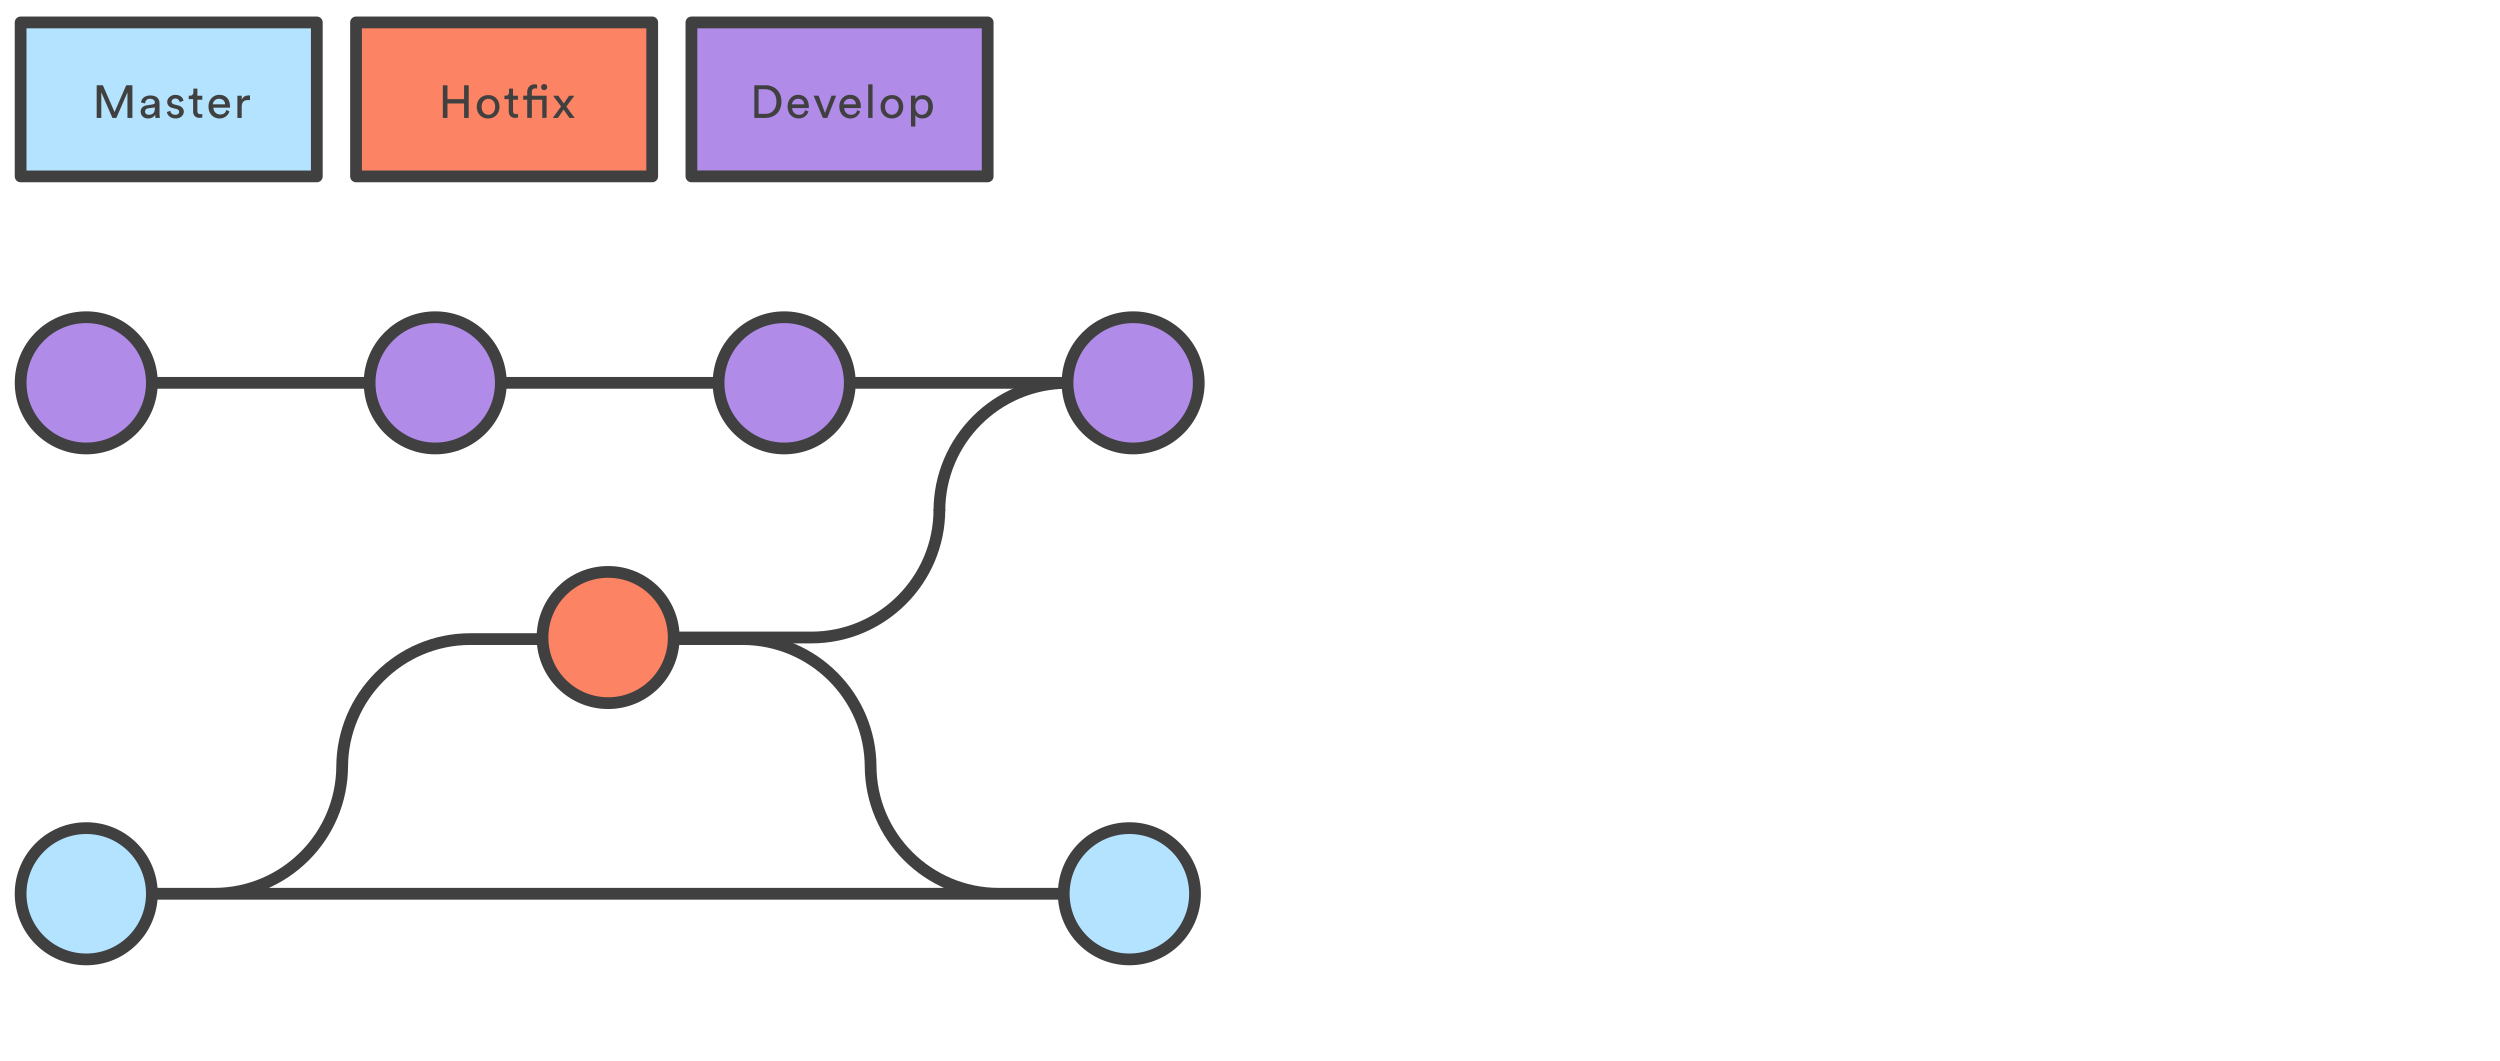 <?xml version="1.0" encoding="utf-8"?>
<!-- Generator: Adobe Illustrator 16.0.4, SVG Export Plug-In . SVG Version: 6.00 Build 0)  -->
<!DOCTYPE svg PUBLIC "-//W3C//DTD SVG 1.1//EN" "http://www.w3.org/Graphics/SVG/1.1/DTD/svg11.dtd">
<svg version="1.1" id="Layer_1" xmlns="http://www.w3.org/2000/svg" xmlns:xlink="http://www.w3.org/1999/xlink" x="0px" y="0px"
	 width="127.559px" height="54.13px" viewBox="0 0 127.559 54.13" enable-background="new 0 0 127.559 54.13" xml:space="preserve">
<path fill="none" stroke="#404040" stroke-width="0.6" stroke-miterlimit="10" d="M27.68,32.609h-3.683
	c-3.604,0-6.538,2.933-6.538,6.536 M10.922,45.603c3.603,0,6.537-2.933,6.537-6.536 M27.696,32.609h10.189
	c3.603,0,6.537,2.933,6.537,6.536 M50.96,45.603c-3.604,0-6.538-2.933-6.538-6.536 M7.749,45.603h46.527"/>
<circle fill="#B3E3FF" stroke="#404040" stroke-width="0.6" stroke-miterlimit="10" cx="4.401" cy="45.603" r="3.349"/>
<circle fill="#B3E3FF" stroke="#404040" stroke-width="0.6" stroke-miterlimit="10" cx="57.625" cy="45.603" r="3.349"/>
<path fill="#FC8363" stroke="#404040" stroke-width="0.6" stroke-linecap="round" stroke-linejoin="round" stroke-miterlimit="10" d="
	M18.166,1.144h15.112V9H18.166V1.144z"/>
<path fill="#404040" d="M23.679,6.016V5.278h-0.848v0.738h-0.236V4.349h0.236v0.709h0.848V4.349h0.236v1.667H23.679z M25.486,5.448
	c0,0.348-0.234,0.599-0.58,0.599c-0.347,0-0.581-0.251-0.581-0.599c0-0.344,0.234-0.596,0.581-0.596
	C25.25,4.837,25.486,5.105,25.486,5.448z M25.265,5.448c0-0.266-0.156-0.408-0.345-0.408s-0.346,0.144-0.346,0.408
	c0,0.268,0.157,0.409,0.346,0.409C25.109,5.858,25.265,5.7,25.265,5.448z M26.177,4.884h0.252v0.205h-0.252v0.58
	c0,0.11,0.047,0.157,0.158,0.157c0.031,0,0.062,0,0.094-0.017v0.188c-0.017,0-0.078,0.017-0.157,0.017
	c-0.188,0-0.314-0.127-0.314-0.331V5.057h-0.221V4.883H25.8c0.126,0,0.172-0.08,0.172-0.173V4.522h0.205V4.884z M27.403,4.318v0.205
	c-0.016,0-0.047-0.016-0.095-0.016c-0.078,0-0.172,0.031-0.172,0.188v0.188h0.753v1.132h-0.22V5.088h-0.533v0.927H26.9V5.088h-0.204
	V4.883H26.9V4.695c0-0.251,0.172-0.394,0.377-0.394C27.34,4.302,27.387,4.318,27.403,4.318z M27.763,4.286
	c0.095,0,0.158,0.062,0.158,0.157c0,0.095-0.078,0.158-0.158,0.158c-0.094,0-0.156-0.08-0.156-0.158
	C27.607,4.349,27.685,4.286,27.763,4.286z M28.628,5.433l-0.409-0.549h0.269l0.281,0.394l0.269-0.394h0.268l-0.409,0.549
	c0.063,0.096,0.347,0.487,0.425,0.583h-0.268l-0.299-0.425L28.47,6.016h-0.266L28.628,5.433z"/>
<path fill="#B3E3FF" stroke="#404040" stroke-width="0.6" stroke-linecap="round" stroke-linejoin="round" stroke-miterlimit="10" d="
	M1.052,1.144h15.113V9H1.052V1.144z"/>
<path fill="#404040" d="M6.503,6.016V4.711L5.938,6.016H5.735L5.169,4.711v1.305H4.933V4.349h0.314l0.598,1.366l0.596-1.366h0.315
	v1.667H6.503z M7.509,5.371l0.299-0.048c0.062-0.017,0.094-0.047,0.094-0.08c0-0.108-0.077-0.204-0.252-0.204
	c-0.155,0-0.234,0.096-0.251,0.237L7.195,5.229c0.018-0.22,0.221-0.359,0.474-0.359c0.346,0,0.471,0.188,0.471,0.408v0.55
	c0,0.094,0.016,0.156,0.016,0.188H7.933c0-0.032-0.015-0.08-0.015-0.158C7.871,5.936,7.76,6.046,7.557,6.046
	c-0.235,0-0.378-0.157-0.378-0.346C7.164,5.513,7.322,5.386,7.509,5.371z M7.902,5.529V5.48L7.557,5.529
	C7.462,5.544,7.399,5.591,7.399,5.7c0,0.079,0.063,0.156,0.188,0.156C7.76,5.858,7.902,5.781,7.902,5.529z M8.689,5.654
	c0.017,0.127,0.109,0.204,0.267,0.204c0.126,0,0.188-0.077,0.188-0.156c0-0.062-0.049-0.125-0.143-0.142L8.814,5.513
	C8.64,5.48,8.531,5.355,8.531,5.198c0-0.188,0.188-0.359,0.408-0.359c0.314,0,0.408,0.202,0.425,0.298L9.175,5.213
	C9.16,5.152,9.112,5.025,8.939,5.025c-0.108,0-0.188,0.08-0.188,0.158c0,0.062,0.049,0.125,0.127,0.143l0.188,0.047
	C9.269,5.417,9.379,5.544,9.379,5.7S9.236,6.046,8.97,6.046c-0.314,0-0.439-0.204-0.455-0.331L8.689,5.654z M10.071,4.884h0.251
	v0.205h-0.251v0.58c0,0.11,0.047,0.157,0.155,0.157c0.032,0,0.064,0,0.096-0.017v0.188c-0.016,0-0.078,0.017-0.155,0.017
	c-0.189,0-0.314-0.127-0.314-0.331V5.057H9.63V4.883h0.062c0.127,0,0.175-0.08,0.175-0.173V4.522h0.203L10.071,4.884L10.071,4.884z
	 M11.705,5.685c-0.063,0.204-0.252,0.361-0.503,0.361c-0.301,0-0.565-0.22-0.565-0.613c0-0.359,0.251-0.596,0.55-0.596
	c0.347,0,0.55,0.235,0.55,0.596v0.062h-0.849c0,0.205,0.157,0.347,0.346,0.347c0.189,0,0.282-0.093,0.313-0.235L11.705,5.685z
	 M11.484,5.323c0-0.157-0.109-0.284-0.313-0.284c-0.188,0-0.299,0.144-0.312,0.284H11.484z M12.74,5.105h-0.095
	c-0.188,0-0.312,0.093-0.312,0.344v0.567h-0.221V4.884h0.221v0.205c0.078-0.174,0.22-0.221,0.346-0.221h0.077v0.235L12.74,5.105
	L12.74,5.105z"/>
<path fill="#B18BE8" stroke="#404040" stroke-width="0.6" stroke-linecap="round" stroke-linejoin="round" stroke-miterlimit="10" d="
	M35.279,1.144h15.116v7.855H35.279V1.144z"/>
<path fill="#404040" d="M38.489,6.016V4.349h0.58c0.425,0,0.802,0.283,0.802,0.834c0,0.551-0.377,0.833-0.802,0.833H38.489z
	 M39.054,5.811c0.31,0,0.562-0.204,0.562-0.628c0-0.427-0.254-0.63-0.562-0.63h-0.349v1.258H39.054z M41.253,5.685
	c-0.067,0.204-0.256,0.36-0.502,0.36c-0.302,0-0.568-0.22-0.568-0.612c0-0.359,0.253-0.597,0.532-0.597
	c0.347,0,0.554,0.236,0.554,0.597v0.08h-0.848c0,0.201,0.153,0.345,0.347,0.345c0.185,0,0.278-0.093,0.31-0.235L41.253,5.685z
	 M41.03,5.323c0-0.158-0.105-0.285-0.313-0.285c-0.188,0-0.294,0.145-0.312,0.285H41.03z M42.212,6.016h-0.225l-0.473-1.133h0.256
	l0.324,0.882l0.333-0.882h0.236L42.212,6.016z M43.887,5.685c-0.062,0.204-0.248,0.36-0.501,0.36c-0.295,0-0.562-0.22-0.562-0.612
	c0-0.359,0.252-0.597,0.547-0.597c0.35,0,0.553,0.236,0.553,0.597v0.08h-0.849c0,0.201,0.156,0.345,0.342,0.345
	c0.191,0,0.285-0.093,0.316-0.235L43.887,5.685z M43.671,5.323c0-0.158-0.109-0.285-0.314-0.285c-0.188,0-0.295,0.145-0.312,0.285
	H43.671z M44.298,6.016V4.302h0.223v1.714H44.298z M46.089,5.447c0,0.347-0.234,0.598-0.58,0.598c-0.35,0-0.58-0.251-0.58-0.598
	c0-0.344,0.23-0.596,0.58-0.596C45.841,4.836,46.089,5.105,46.089,5.447z M45.854,5.447c0-0.266-0.16-0.409-0.346-0.409
	c-0.188,0-0.35,0.145-0.35,0.409c0,0.267,0.162,0.409,0.35,0.409C45.694,5.857,45.854,5.699,45.854,5.447z M46.481,6.454V4.883
	h0.223v0.175c0.062-0.111,0.188-0.205,0.373-0.205c0.35,0,0.523,0.268,0.523,0.596c0,0.332-0.191,0.598-0.539,0.598
	c-0.172,0-0.312-0.076-0.357-0.188v0.598h-0.223V6.454z M47.031,5.058c-0.203,0-0.328,0.171-0.328,0.391
	c0,0.236,0.143,0.409,0.328,0.409c0.205,0,0.33-0.173,0.33-0.409C47.378,5.212,47.253,5.058,47.031,5.058z"/>
<circle fill="#B18BE8" stroke="#404040" stroke-width="0.6" stroke-miterlimit="10" cx="57.817" cy="19.534" r="3.348"/>
<path fill="none" stroke="#404040" stroke-width="0.6" stroke-miterlimit="10" d="M47.931,25.992c0,3.604-2.935,6.536-6.537,6.536
	H31.204"/>
<path fill="none" stroke="#404040" stroke-width="0.6" stroke-miterlimit="10" d="M47.931,26.071c0-3.604,2.934-6.536,6.538-6.536"
	/>
<line fill="none" stroke="#404040" stroke-width="0.6" stroke-miterlimit="10" x1="7.942" y1="19.534" x2="54.469" y2="19.534"/>
<circle fill="#B18BE8" stroke="#404040" stroke-width="0.6" stroke-miterlimit="10" cx="4.401" cy="19.534" r="3.348"/>
<circle fill="#B18BE8" stroke="#404040" stroke-width="0.6" stroke-miterlimit="10" cx="22.207" cy="19.534" r="3.348"/>
<circle fill="#B18BE8" stroke="#404040" stroke-width="0.6" stroke-miterlimit="10" cx="40.012" cy="19.534" r="3.348"/>
<circle fill="#FC8363" stroke="#404040" stroke-width="0.6" stroke-linecap="round" stroke-linejoin="round" stroke-miterlimit="10" cx="31.029" cy="32.529" r="3.348"/>
</svg>
